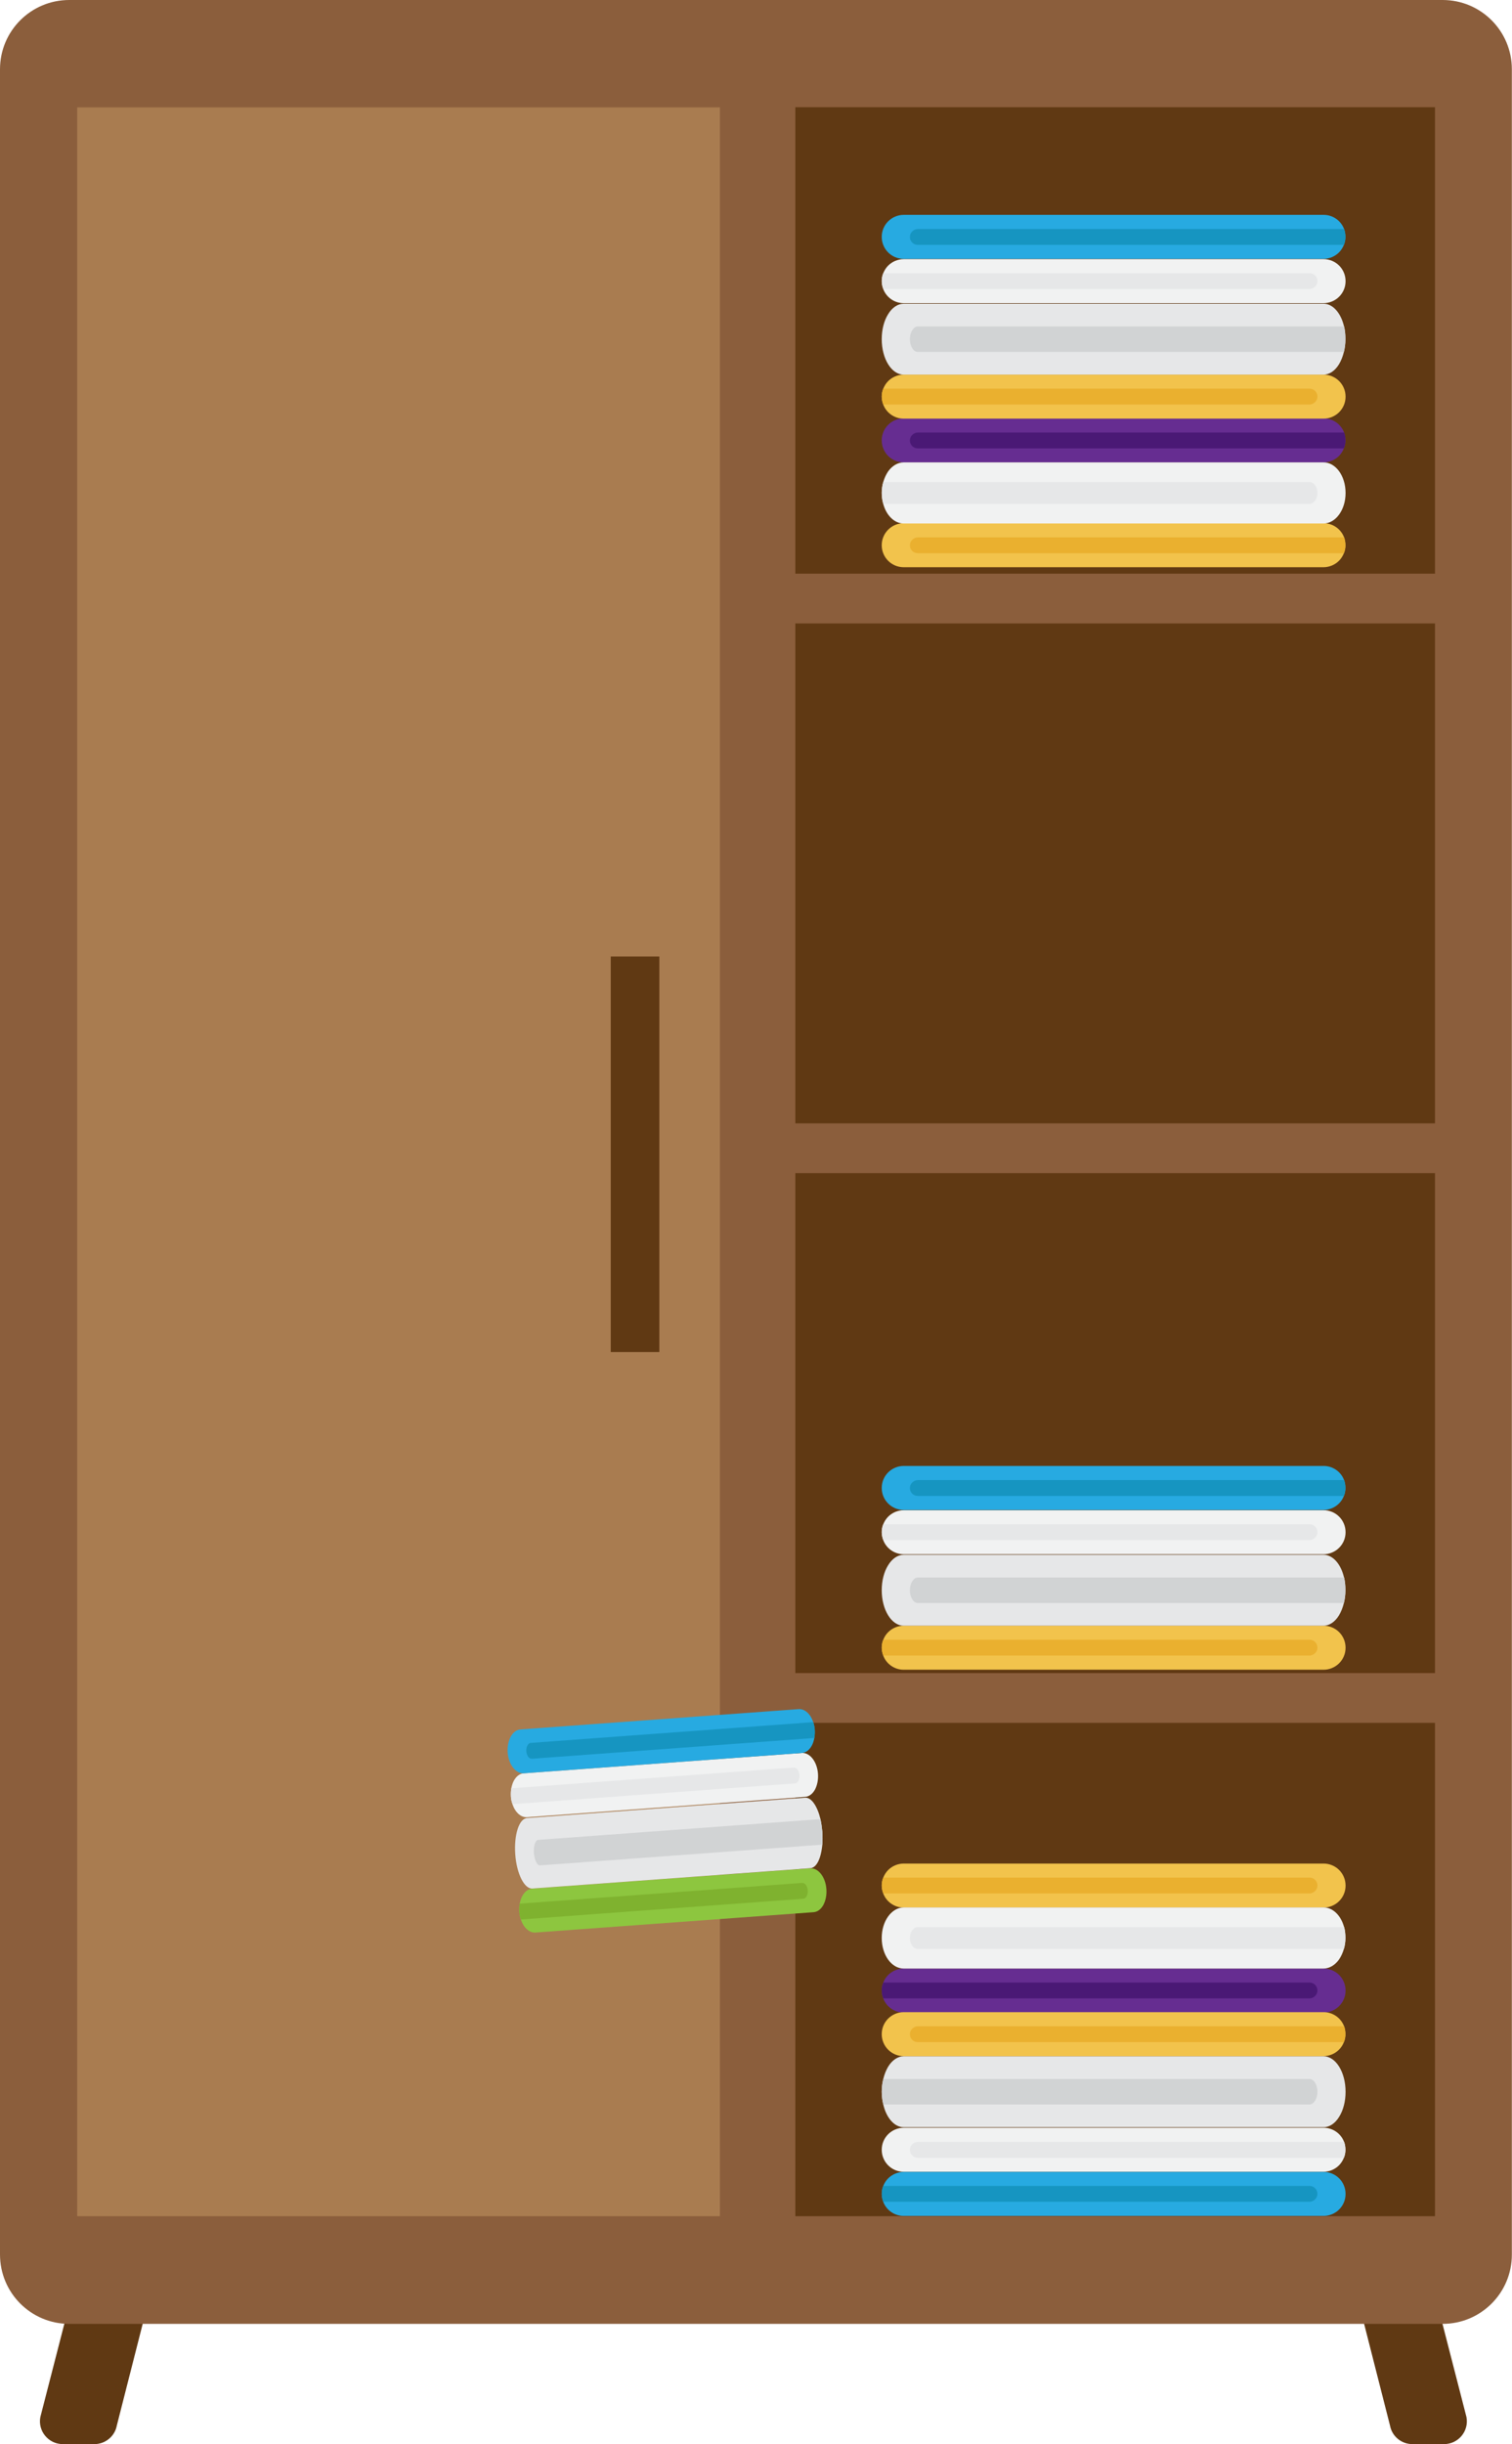 <svg width="107.93" height="174.38" viewBox="0 0 107.93 174.38" xmlns="http://www.w3.org/2000/svg" xmlns:xlink="http://www.w3.org/1999/xlink" xml:space="preserve" overflow="hidden"><defs></defs><g><path d="M100.82 174.38 103.08 174.38C104.1 174.38 104.87 173.45 104.68 172.45L100.76 157.22 95.19 157.22 99.22 173.05C99.36 173.82 100.03 174.38 100.82 174.38Z" fill="#603913"/><path d="M6.74 174.38 4.48 174.38C3.46 174.38 2.69 173.45 2.88 172.45L6.8 157.22 12.37 157.22 8.34 173.05C8.2 173.82 7.52 174.38 6.74 174.38Z" fill="#603913"/><path d="M4.94 165.8 102.98 165.8C105.71 165.8 107.92 163.59 107.92 160.86L107.92 4.94C107.92 2.21 105.71 0 102.98 0L4.94 0C2.21 0 0 2.21 0 4.94L0 160.85C0 163.59 2.21 165.8 4.94 165.8Z" fill="#8B5E3C"/><rect x="56.77" y="7.66" width="45.66" height="150.47" fill="#603913" transform="matrix(-1 -1.22465e-16 1.22465e-16 -1 159.203 165.78)"/><rect x="5.51" y="7.66" width="45.88" height="150.46" fill="#A97C50"/><rect x="43.59" y="68.25" width="3.47" height="28.22" fill="#603913" transform="matrix(-1 -1.22465e-16 1.22465e-16 -1 90.656 164.715)"/><rect x="56.65" y="40.93" width="48.06" height="3.55" fill="#8B5E3C"/><rect x="56.65" y="80.15" width="48.06" height="3.55" fill="#8B5E3C"/><rect x="56.65" y="119.37" width="48.06" height="3.55" fill="#8B5E3C"/><g><g><path d="M96.04 38.91C96.04 39.11 96 39.3 95.93 39.47 95.85 39.67 95.73 39.86 95.58 40.01 95.3 40.29 94.9 40.47 94.47 40.47L64.51 40.47C63.64 40.47 62.94 39.77 62.94 38.9 62.94 38.47 63.11 38.08 63.4 37.79 63.69 37.5 64.08 37.33 64.51 37.33L94.48 37.33C95.15 37.33 95.72 37.75 95.94 38.33 96.01 38.53 96.04 38.72 96.04 38.91Z" fill="#F2C34C"/><path d="M96.04 38.91C96.04 39.11 96 39.3 95.93 39.47L65.51 39.47C65.2 39.47 64.95 39.22 64.95 38.91 64.95 38.75 65.01 38.61 65.12 38.51 65.22 38.41 65.36 38.34 65.52 38.34L95.95 38.34C96.01 38.53 96.04 38.72 96.04 38.91Z" fill="#EAB02F"/><path d="M96.04 31.43C96.04 31.63 96 31.82 95.93 31.99 95.85 32.19 95.73 32.38 95.58 32.53 95.3 32.81 94.9 32.99 94.47 32.99L64.51 32.99C63.64 32.99 62.94 32.29 62.94 31.42 62.94 30.99 63.11 30.6 63.4 30.31 63.68 30.03 64.08 29.85 64.51 29.85L94.48 29.85C95.15 29.85 95.72 30.27 95.94 30.85 96.01 31.04 96.04 31.23 96.04 31.43Z" fill="#662D91"/><path d="M96.04 31.43C96.04 31.63 96 31.82 95.93 31.99L65.51 31.99C65.2 31.99 64.95 31.74 64.95 31.43 64.95 31.27 65.01 31.13 65.12 31.03 65.22 30.93 65.36 30.86 65.52 30.86L95.95 30.86C96.01 31.04 96.04 31.23 96.04 31.43Z" fill="#4A1975"/><path d="M62.94 20.05C62.94 19.85 62.98 19.66 63.05 19.49 63.13 19.29 63.25 19.1 63.4 18.95 63.68 18.67 64.08 18.49 64.51 18.49L94.48 18.49C95.35 18.49 96.05 19.19 96.05 20.06 96.05 20.49 95.88 20.88 95.59 21.17 95.31 21.45 94.91 21.63 94.48 21.63L64.51 21.63C63.84 21.63 63.27 21.21 63.05 20.63 62.98 20.44 62.94 20.25 62.94 20.05Z" fill="#F1F2F2"/><path d="M62.94 20.05C62.94 19.85 62.98 19.66 63.05 19.49L93.48 19.49C93.79 19.49 94.04 19.74 94.04 20.05 94.04 20.21 93.98 20.35 93.87 20.45 93.77 20.55 93.63 20.62 93.47 20.62L63.05 20.62C62.98 20.44 62.94 20.25 62.94 20.05Z" fill="#E6E7E8"/><path d="M96.04 16.91C96.04 17.11 96 17.3 95.93 17.47 95.85 17.67 95.73 17.86 95.58 18.01 95.3 18.29 94.9 18.47 94.47 18.47L64.51 18.47C63.64 18.47 62.94 17.77 62.94 16.9 62.94 16.47 63.11 16.08 63.4 15.79 63.68 15.51 64.08 15.33 64.51 15.33L94.48 15.33C95.15 15.33 95.72 15.75 95.94 16.33 96.01 16.53 96.04 16.72 96.04 16.91Z" fill="#27AAE1"/><path d="M96.04 16.91C96.04 17.11 96 17.3 95.93 17.47L65.51 17.47C65.2 17.47 64.95 17.22 64.95 16.91 64.95 16.75 65.01 16.61 65.12 16.51 65.22 16.41 65.36 16.34 65.52 16.34L95.95 16.34C96.01 16.53 96.04 16.72 96.04 16.91Z" fill="#1695C1"/><path d="M62.94 28.29C62.94 28.09 62.98 27.9 63.05 27.73 63.13 27.53 63.25 27.34 63.4 27.19 63.68 26.91 64.08 26.73 64.51 26.73L94.48 26.73C95.35 26.73 96.05 27.43 96.05 28.3 96.05 28.73 95.88 29.12 95.59 29.41 95.31 29.69 94.91 29.87 94.48 29.87L64.51 29.87C63.84 29.87 63.27 29.45 63.05 28.87 62.98 28.68 62.94 28.49 62.94 28.29Z" fill="#F2C34C"/><path d="M62.94 28.29C62.94 28.09 62.98 27.9 63.05 27.73L93.48 27.73C93.79 27.73 94.04 27.98 94.04 28.29 94.04 28.45 93.98 28.59 93.87 28.69 93.77 28.79 93.63 28.86 93.47 28.86L63.05 28.86C62.98 28.68 62.94 28.49 62.94 28.29Z" fill="#EAB02F"/><path d="M96.04 24.2C96.04 24.52 96 24.83 95.93 25.11 95.85 25.44 95.73 25.74 95.58 25.99 95.3 26.45 94.9 26.73 94.47 26.73L64.51 26.73C63.64 26.73 62.94 25.6 62.94 24.2 62.94 23.5 63.11 22.87 63.4 22.41 63.68 21.95 64.08 21.67 64.51 21.67L94.48 21.67C95.15 21.67 95.72 22.34 95.94 23.29 96.01 23.57 96.04 23.88 96.04 24.2Z" fill="#E6E7E8"/><path d="M96.04 24.2C96.04 24.52 96 24.83 95.93 25.11L65.51 25.11C65.2 25.11 64.95 24.7 64.95 24.2 64.95 23.95 65.01 23.72 65.12 23.56 65.22 23.4 65.36 23.29 65.52 23.29L95.95 23.29C96.01 23.57 96.04 23.88 96.04 24.2Z" fill="#D1D3D4"/><path d="M62.94 35.17C62.94 34.89 62.98 34.63 63.05 34.39 63.13 34.11 63.25 33.85 63.4 33.63 63.68 33.24 64.08 32.99 64.51 32.99L94.48 32.99C95.35 32.99 96.05 33.96 96.05 35.17 96.05 35.77 95.88 36.31 95.59 36.71 95.31 37.1 94.91 37.35 94.48 37.35L64.51 37.35C63.84 37.35 63.27 36.77 63.05 35.96 62.98 35.71 62.94 35.45 62.94 35.17Z" fill="#F1F2F2"/><path d="M62.94 35.17C62.94 34.89 62.98 34.63 63.05 34.39L93.48 34.39C93.79 34.39 94.04 34.74 94.04 35.17 94.04 35.39 93.98 35.58 93.87 35.72 93.77 35.86 93.63 35.95 93.47 35.95L63.05 35.95C62.98 35.71 62.94 35.45 62.94 35.17Z" fill="#E6E7E8"/></g><g><path d="M62.94 134.52C62.94 134.32 62.98 134.13 63.05 133.96 63.13 133.76 63.25 133.57 63.4 133.42 63.68 133.14 64.08 132.96 64.51 132.96L94.48 132.96C95.35 132.96 96.05 133.66 96.05 134.53 96.05 134.96 95.88 135.35 95.59 135.64 95.31 135.92 94.91 136.1 94.48 136.1L64.51 136.1C63.84 136.1 63.27 135.68 63.05 135.1 62.98 134.91 62.94 134.72 62.94 134.52Z" fill="#F2C34C"/><path d="M62.94 134.52C62.94 134.32 62.98 134.13 63.05 133.96L93.48 133.96C93.79 133.96 94.04 134.21 94.04 134.52 94.04 134.68 93.98 134.82 93.87 134.92 93.77 135.02 93.63 135.09 93.47 135.09L63.05 135.09C62.98 134.91 62.94 134.72 62.94 134.52Z" fill="#EAB02F"/><path d="M62.94 142.01C62.94 141.81 62.98 141.62 63.05 141.45 63.13 141.24 63.25 141.06 63.4 140.91 63.68 140.63 64.08 140.45 64.51 140.45L94.48 140.45C95.35 140.45 96.05 141.15 96.05 142.02 96.05 142.45 95.88 142.84 95.59 143.13 95.31 143.41 94.91 143.59 94.48 143.59L64.51 143.59C63.84 143.59 63.27 143.17 63.05 142.59 62.98 142.4 62.94 142.21 62.94 142.01Z" fill="#662D91"/><path d="M62.94 142.01C62.94 141.81 62.98 141.62 63.05 141.45L93.48 141.45C93.79 141.45 94.04 141.7 94.04 142.01 94.04 142.17 93.98 142.31 93.87 142.41 93.77 142.51 93.63 142.58 93.47 142.58L63.05 142.58C62.98 142.4 62.94 142.21 62.94 142.01Z" fill="#4A1975"/><path d="M96.04 153.39C96.04 153.59 96 153.78 95.93 153.95 95.85 154.15 95.73 154.34 95.58 154.49 95.3 154.77 94.9 154.95 94.47 154.95L64.51 154.95C63.64 154.95 62.94 154.25 62.94 153.38 62.94 152.95 63.11 152.56 63.4 152.27 63.68 151.99 64.08 151.81 64.51 151.81L94.48 151.81C95.15 151.81 95.72 152.23 95.94 152.81 96.01 153 96.04 153.19 96.04 153.39Z" fill="#F1F2F2"/><path d="M96.04 153.39C96.04 153.59 96 153.78 95.93 153.95L65.51 153.95C65.2 153.95 64.95 153.7 64.95 153.39 64.95 153.23 65.01 153.09 65.12 152.99 65.22 152.89 65.36 152.82 65.52 152.82L95.95 152.82C96.01 153 96.04 153.19 96.04 153.39Z" fill="#E6E7E8"/><path d="M62.94 156.52C62.94 156.32 62.98 156.13 63.05 155.96 63.13 155.75 63.25 155.57 63.4 155.42 63.68 155.14 64.08 154.96 64.51 154.96L94.48 154.96C95.35 154.96 96.05 155.66 96.05 156.53 96.05 156.96 95.88 157.35 95.59 157.64 95.31 157.92 94.91 158.1 94.48 158.1L64.51 158.1C63.84 158.1 63.27 157.68 63.05 157.1 62.98 156.91 62.94 156.72 62.94 156.52Z" fill="#27AAE1"/><path d="M62.94 156.52C62.94 156.32 62.98 156.13 63.05 155.96L93.48 155.96C93.79 155.96 94.04 156.21 94.04 156.52 94.04 156.68 93.98 156.82 93.87 156.92 93.77 157.02 93.63 157.09 93.47 157.09L63.05 157.09C62.98 156.91 62.94 156.72 62.94 156.52Z" fill="#1695C1"/><path d="M96.04 145.14C96.04 145.34 96 145.53 95.93 145.7 95.85 145.91 95.73 146.09 95.58 146.24 95.3 146.52 94.9 146.7 94.47 146.7L64.51 146.7C63.64 146.7 62.94 146 62.94 145.13 62.94 144.7 63.11 144.31 63.4 144.02 63.68 143.74 64.08 143.56 64.51 143.56L94.48 143.56C95.15 143.56 95.72 143.98 95.94 144.56 96.01 144.75 96.04 144.94 96.04 145.14Z" fill="#F2C34C"/><path d="M96.04 145.14C96.04 145.34 96 145.53 95.93 145.7L65.51 145.7C65.2 145.7 64.95 145.45 64.95 145.14 64.95 144.98 65.01 144.84 65.12 144.74 65.22 144.64 65.36 144.57 65.52 144.57L95.95 144.57C96.01 144.75 96.04 144.94 96.04 145.14Z" fill="#EAB02F"/><path d="M62.94 149.24C62.94 148.92 62.98 148.61 63.05 148.33 63.13 148 63.25 147.7 63.4 147.45 63.68 146.99 64.08 146.71 64.51 146.71L94.48 146.71C95.35 146.71 96.05 147.84 96.05 149.24 96.05 149.94 95.88 150.57 95.59 151.03 95.31 151.49 94.91 151.77 94.48 151.77L64.51 151.77C63.84 151.77 63.27 151.1 63.05 150.15 62.98 149.86 62.94 149.56 62.94 149.24Z" fill="#E6E7E8"/><path d="M62.94 149.24C62.94 148.92 62.98 148.61 63.05 148.33L93.48 148.33C93.79 148.33 94.04 148.74 94.04 149.24 94.04 149.49 93.98 149.72 93.87 149.88 93.77 150.04 93.63 150.15 93.47 150.15L63.05 150.15C62.98 149.86 62.94 149.56 62.94 149.24Z" fill="#D1D3D4"/><path d="M96.04 138.27C96.04 138.55 96 138.81 95.93 139.05 95.85 139.33 95.73 139.59 95.58 139.81 95.3 140.2 94.9 140.45 94.47 140.45L64.51 140.45C63.64 140.45 62.94 139.48 62.94 138.27 62.94 137.67 63.11 137.13 63.4 136.73 63.68 136.34 64.08 136.09 64.51 136.09L94.48 136.09C95.15 136.09 95.72 136.67 95.94 137.48 96.01 137.72 96.04 137.99 96.04 138.27Z" fill="#F1F2F2"/><path d="M96.04 138.27C96.04 138.55 96 138.81 95.93 139.05L65.51 139.05C65.2 139.05 64.95 138.7 64.95 138.27 64.95 138.05 65.01 137.86 65.12 137.72 65.22 137.58 65.36 137.49 65.52 137.49L95.95 137.49C96.01 137.72 96.04 137.99 96.04 138.27Z" fill="#E6E7E8"/></g><g><path d="M62.94 109.31C62.94 109.11 62.98 108.92 63.05 108.75 63.13 108.55 63.25 108.36 63.4 108.21 63.68 107.93 64.08 107.75 64.51 107.75L94.48 107.75C95.35 107.75 96.05 108.45 96.05 109.32 96.05 109.75 95.88 110.14 95.59 110.43 95.31 110.71 94.91 110.89 94.48 110.89L64.51 110.89C63.84 110.89 63.27 110.47 63.05 109.89 62.98 109.7 62.94 109.51 62.94 109.31Z" fill="#F1F2F2"/><path d="M62.94 109.31C62.94 109.11 62.98 108.92 63.05 108.75L93.48 108.75C93.79 108.75 94.04 109 94.04 109.31 94.04 109.47 93.98 109.61 93.87 109.71 93.77 109.81 93.63 109.88 93.47 109.88L63.05 109.88C62.98 109.7 62.94 109.51 62.94 109.31Z" fill="#E6E7E8"/><path d="M96.04 106.17C96.04 106.37 96 106.56 95.93 106.73 95.85 106.94 95.73 107.12 95.58 107.27 95.3 107.55 94.9 107.73 94.47 107.73L64.51 107.73C63.64 107.73 62.94 107.03 62.94 106.16 62.94 105.73 63.11 105.34 63.4 105.05 63.68 104.77 64.08 104.59 64.51 104.59L94.48 104.59C95.15 104.59 95.72 105.01 95.94 105.59 96.01 105.79 96.04 105.98 96.04 106.17Z" fill="#27AAE1"/><path d="M96.04 106.17C96.04 106.37 96 106.56 95.93 106.73L65.51 106.73C65.2 106.73 64.95 106.48 64.95 106.17 64.95 106.01 65.01 105.87 65.12 105.77 65.22 105.67 65.36 105.6 65.52 105.6L95.95 105.6C96.01 105.79 96.04 105.98 96.04 106.17Z" fill="#1695C1"/><path d="M62.94 117.55C62.94 117.35 62.98 117.16 63.05 116.99 63.13 116.78 63.25 116.6 63.4 116.45 63.68 116.17 64.08 115.99 64.51 115.99L94.48 115.99C95.35 115.99 96.05 116.69 96.05 117.56 96.05 117.99 95.88 118.38 95.59 118.67 95.31 118.95 94.91 119.13 94.48 119.13L64.51 119.13C63.84 119.13 63.27 118.71 63.05 118.13 62.98 117.94 62.94 117.75 62.94 117.55Z" fill="#F2C34C"/><path d="M62.94 117.55C62.94 117.35 62.98 117.16 63.05 116.99L93.48 116.99C93.79 116.99 94.04 117.24 94.04 117.55 94.04 117.71 93.98 117.85 93.87 117.95 93.77 118.05 93.63 118.12 93.47 118.12L63.05 118.12C62.98 117.94 62.94 117.75 62.94 117.55Z" fill="#EAB02F"/><path d="M96.04 113.46C96.04 113.78 96 114.09 95.93 114.37 95.85 114.7 95.73 115 95.58 115.25 95.3 115.71 94.9 115.99 94.47 115.99L64.51 115.99C63.64 115.99 62.94 114.86 62.94 113.46 62.94 112.76 63.11 112.13 63.4 111.67 63.68 111.21 64.08 110.93 64.51 110.93L94.48 110.93C95.15 110.93 95.72 111.6 95.94 112.55 96.01 112.83 96.04 113.14 96.04 113.46Z" fill="#E6E7E8"/><path d="M96.04 113.46C96.04 113.78 96 114.09 95.93 114.37L65.51 114.37C65.2 114.37 64.95 113.96 64.95 113.46 64.95 113.21 65.01 112.98 65.12 112.82 65.22 112.66 65.36 112.55 65.52 112.55L95.95 112.55C96.01 112.83 96.04 113.14 96.04 113.46Z" fill="#D1D3D4"/></g></g><g><path d="M36.47 128.16C36.46 127.96 36.47 127.77 36.5 127.59 36.54 127.38 36.6 127.19 36.69 127.03 36.86 126.73 37.1 126.54 37.39 126.52L57.24 125.07C57.81 125.03 58.33 125.69 58.39 126.56 58.42 126.99 58.33 127.39 58.17 127.69 58 127.99 57.76 128.18 57.47 128.2L37.62 129.65C37.18 129.68 36.77 129.3 36.58 128.72 36.52 128.55 36.48 128.36 36.47 128.16Z" fill="#F1F2F2"/><path d="M36.47 128.16C36.46 127.96 36.47 127.77 36.5 127.59L56.65 126.11C56.86 126.09 57.04 126.33 57.07 126.65 57.08 126.81 57.05 126.95 56.99 127.06 56.93 127.17 56.84 127.24 56.74 127.24L36.59 128.72C36.52 128.55 36.48 128.36 36.47 128.16Z" fill="#E6E7E8"/><path d="M58.16 123.43C58.17 123.63 58.16 123.82 58.13 124 58.09 124.21 58.03 124.4 57.94 124.56 57.77 124.86 57.53 125.05 57.24 125.07L37.39 126.52C36.82 126.56 36.3 125.9 36.24 125.03 36.21 124.6 36.3 124.2 36.46 123.9 36.63 123.6 36.87 123.41 37.16 123.39L57.01 121.94C57.45 121.91 57.86 122.29 58.05 122.87 58.11 123.05 58.15 123.23 58.16 123.43Z" fill="#27AAE1"/><path d="M58.16 123.43C58.17 123.63 58.16 123.82 58.13 124L37.98 125.48C37.77 125.5 37.59 125.26 37.57 124.94 37.56 124.78 37.59 124.64 37.65 124.53 37.71 124.42 37.8 124.35 37.9 124.35L58.05 122.87C58.11 123.05 58.15 123.23 58.16 123.43Z" fill="#1695C1"/><path d="M37.07 136.39C37.06 136.19 37.07 136 37.1 135.82 37.14 135.61 37.2 135.42 37.29 135.26 37.46 134.96 37.7 134.77 37.99 134.75L57.84 133.3C58.41 133.26 58.93 133.92 58.99 134.79 59.02 135.22 58.93 135.62 58.77 135.92 58.6 136.22 58.36 136.41 58.07 136.43L38.22 137.88C37.78 137.91 37.37 137.53 37.18 136.95 37.12 136.77 37.08 136.59 37.07 136.39Z" fill="#8DC63F"/><path d="M37.07 136.39C37.06 136.19 37.07 136 37.1 135.82L57.25 134.34C57.46 134.32 57.64 134.56 57.66 134.88 57.67 135.04 57.64 135.18 57.58 135.29 57.52 135.4 57.43 135.47 57.33 135.47L37.18 136.95C37.12 136.77 37.08 136.59 37.07 136.39Z" fill="#7FB22F"/><path d="M58.7 130.7C58.72 131.02 58.72 131.33 58.7 131.61 58.67 131.94 58.61 132.25 58.53 132.5 58.38 132.97 58.14 133.27 57.85 133.29L38 134.74C37.43 134.78 36.88 133.69 36.78 132.3 36.73 131.6 36.8 130.97 36.95 130.5 37.1 130.03 37.34 129.73 37.63 129.71L57.48 128.26C57.92 128.23 58.35 128.87 58.57 129.8 58.63 130.07 58.67 130.38 58.7 130.7Z" fill="#E6E7E8"/><path d="M58.7 130.7C58.72 131.02 58.72 131.33 58.7 131.61L38.55 133.09C38.34 133.11 38.15 132.71 38.11 132.21 38.09 131.96 38.12 131.73 38.17 131.56 38.23 131.39 38.31 131.28 38.41 131.27L58.56 129.79C58.63 130.07 58.67 130.38 58.7 130.7Z" fill="#D1D3D4"/></g></g></svg>